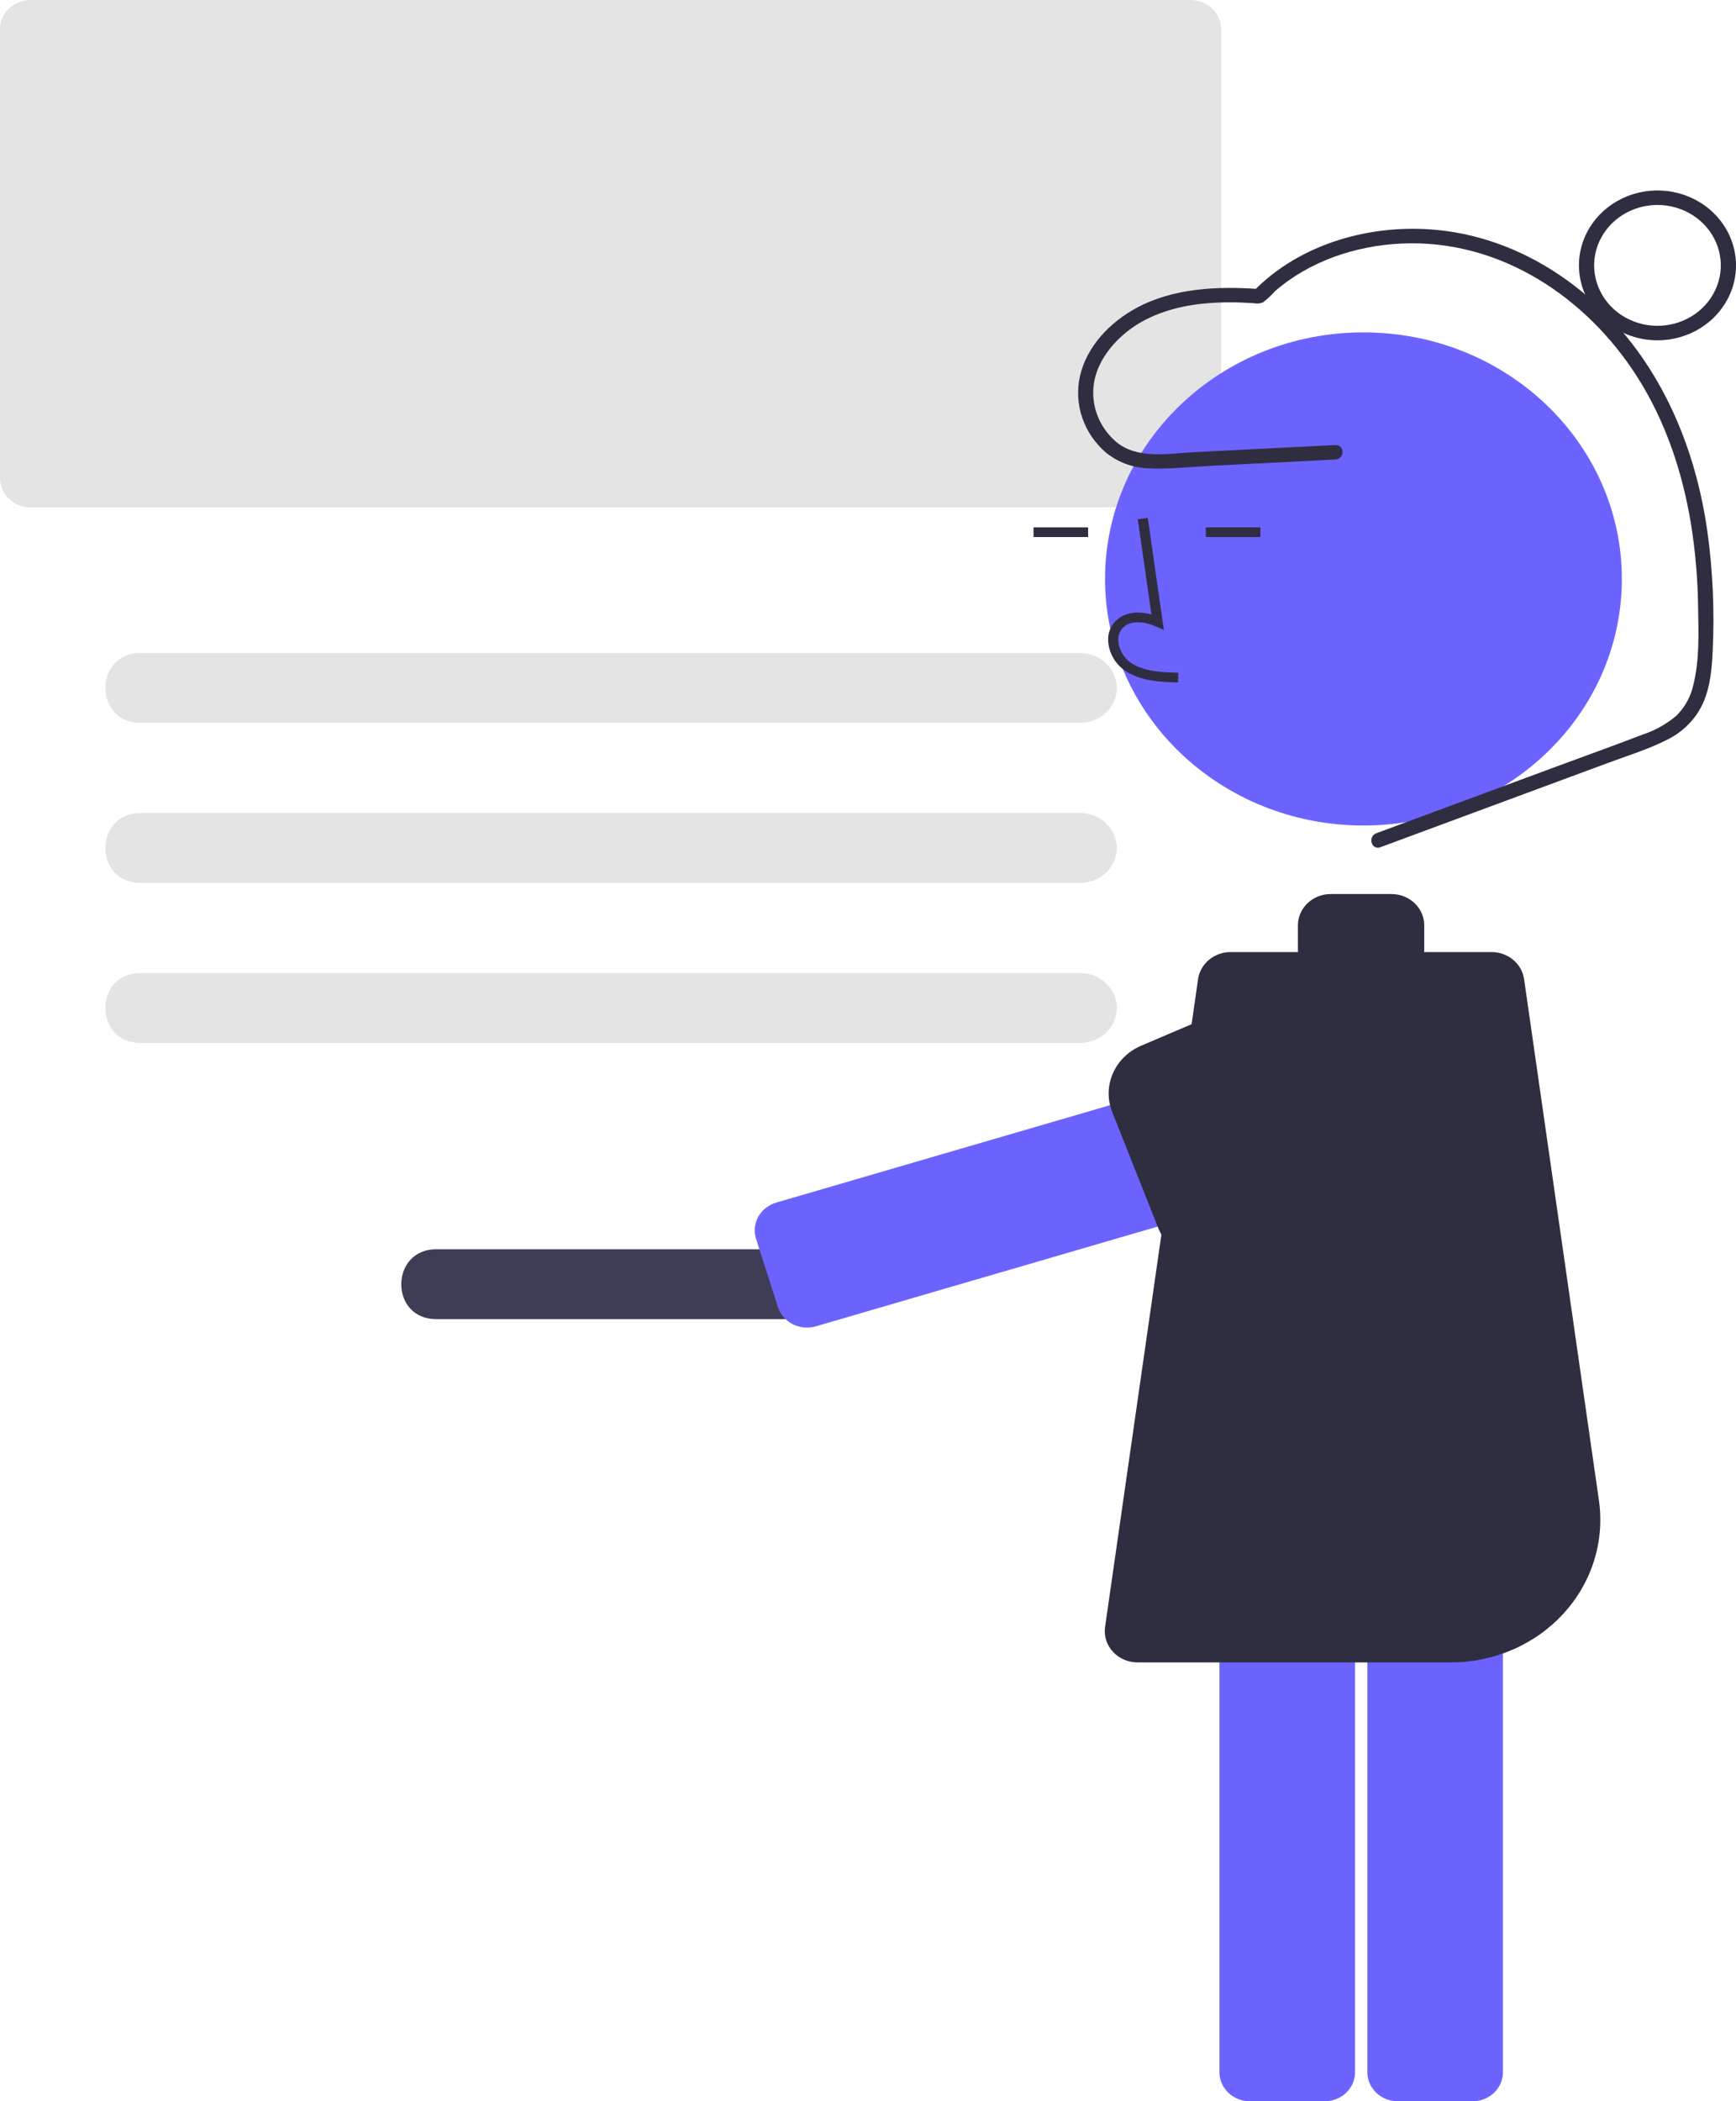 <svg width="348" height="421" viewBox="0 0 348 421" fill="none" xmlns="http://www.w3.org/2000/svg">
<path d="M6.113 101.653H238.675C240.296 101.652 241.849 101.037 242.995 99.944C244.141 98.851 244.786 97.369 244.788 95.824V5.83C244.786 4.284 244.141 2.802 242.995 1.709C241.849 0.617 240.296 0.002 238.675 0H6.113C4.492 0.002 2.938 0.617 1.792 1.709C0.646 2.802 0.002 4.284 -1.07718e-05 5.83V95.824C0.002 97.369 0.646 98.851 1.792 99.944C2.938 101.037 4.492 101.652 6.113 101.653Z" fill="#E4E4E4"/>
<path d="M28.257 144.824H216.531C218.476 144.824 220.342 144.087 221.717 142.775C223.093 141.463 223.866 139.684 223.866 137.828C223.866 135.973 223.093 134.194 221.717 132.882C220.342 131.57 218.476 130.833 216.531 130.833H28.257C18.797 130.707 18.703 144.951 28.257 144.824Z" fill="#E4E4E4"/>
<path d="M87.569 264.29H157.219C159.164 264.29 161.03 263.553 162.406 262.241C163.781 260.929 164.554 259.149 164.554 257.294C164.554 255.439 163.781 253.659 162.406 252.347C161.03 251.035 159.164 250.298 157.219 250.298H87.569C78.109 250.173 78.014 264.417 87.569 264.29Z" fill="#3F3D56"/>
<path d="M28.257 176.887H216.531C218.476 176.887 220.342 176.15 221.717 174.838C223.093 173.527 223.866 171.747 223.866 169.892C223.866 168.036 223.093 166.257 221.717 164.945C220.342 163.633 218.476 162.896 216.531 162.896H28.257C18.797 162.77 18.703 177.014 28.257 176.887Z" fill="#E4E4E4"/>
<path d="M28.257 208.951H216.531C217.495 208.952 218.449 208.772 219.34 208.421C220.231 208.07 221.041 207.555 221.723 206.905C222.405 206.255 222.946 205.484 223.315 204.634C223.684 203.785 223.874 202.875 223.874 201.955C223.874 201.036 223.684 200.126 223.315 199.276C222.946 198.427 222.405 197.656 221.723 197.006C221.041 196.356 220.231 195.841 219.34 195.49C218.449 195.139 217.495 194.959 216.531 194.96H28.257C18.797 194.834 18.703 209.078 28.257 208.951Z" fill="#E4E4E4"/>
<path d="M265.54 290.224C267.156 290.226 268.705 290.839 269.847 291.929C270.99 293.018 271.632 294.495 271.634 296.036V415.188C271.632 416.729 270.99 418.206 269.847 419.296C268.705 420.385 267.156 420.998 265.54 421H250.55C248.934 420.998 247.385 420.385 246.243 419.296C245.101 418.206 244.458 416.729 244.456 415.188V296.036C244.458 294.495 245.101 293.018 246.243 291.929C247.385 290.839 248.934 290.226 250.55 290.224H265.54Z" fill="#6C63FF"/>
<path d="M295.189 290.224C296.805 290.226 298.354 290.839 299.496 291.929C300.639 293.018 301.281 294.495 301.283 296.036V415.188C301.281 416.729 300.639 418.206 299.496 419.296C298.354 420.385 296.805 420.998 295.189 421H280.199C278.583 420.998 277.034 420.385 275.892 419.296C274.749 418.206 274.107 416.729 274.105 415.188V296.036C274.107 294.495 274.749 293.018 275.892 291.929C277.034 290.839 278.583 290.226 280.199 290.224H295.189Z" fill="#6C63FF"/>
<path d="M273.317 165.392C244.71 165.392 221.52 143.275 221.52 115.993C221.52 88.711 244.71 66.594 273.317 66.594C301.924 66.594 325.115 88.711 325.115 115.993C325.115 143.275 301.924 165.392 273.317 165.392Z" fill="#6C63FF"/>
<path d="M236.151 136.73C232.794 136.641 228.615 136.53 225.396 134.287C224.437 133.592 223.65 132.705 223.088 131.689C222.527 130.673 222.205 129.552 222.146 128.405C222.087 127.589 222.228 126.772 222.555 126.017C222.883 125.262 223.39 124.59 224.035 124.053C225.716 122.698 228.172 122.38 230.818 123.121L228.076 104.015L230.089 103.752L233.312 126.214L231.631 125.479C229.683 124.626 227.008 124.193 225.346 125.532C224.938 125.882 224.62 126.317 224.417 126.804C224.214 127.29 224.131 127.815 224.176 128.337C224.225 129.19 224.466 130.024 224.884 130.781C225.301 131.538 225.884 132.2 226.594 132.722C229.099 134.467 232.43 134.693 236.208 134.793L236.151 136.73Z" fill="#2F2E41"/>
<path d="M207.184 105.663H218.124V107.6H207.184V105.663Z" fill="#2F2E41"/>
<path d="M241.716 105.663H252.656V107.6H241.716V105.663Z" fill="#2F2E41"/>
<path d="M228.031 333.067H290.849C295.126 333.068 299.353 332.194 303.246 330.506C307.14 328.818 310.609 326.354 313.42 323.28C316.232 320.207 318.32 316.594 319.546 312.687C320.771 308.779 321.105 304.666 320.524 300.625L305.519 196.16C305.299 194.662 304.519 193.29 303.324 192.295C302.129 191.301 300.598 190.751 299.011 190.746H285.48C285.497 190.568 285.505 190.397 285.505 190.23V185.387C285.503 183.726 284.81 182.134 283.579 180.96C282.348 179.785 280.678 179.125 278.937 179.123H266.749C265.008 179.125 263.338 179.785 262.107 180.96C260.875 182.134 260.183 183.726 260.181 185.387V190.23C260.181 190.397 260.189 190.568 260.206 190.746H246.674C245.088 190.751 243.557 191.301 242.362 192.295C241.166 193.29 240.387 194.662 240.166 196.16L221.524 325.954C221.396 326.84 221.47 327.741 221.738 328.598C222.007 329.455 222.465 330.247 223.082 330.921C223.698 331.595 224.459 332.135 225.312 332.506C226.166 332.876 227.093 333.067 228.031 333.067Z" fill="#2F2E41"/>
<path d="M275.926 166.933L311.753 153.671C317.611 151.502 323.502 149.4 329.33 147.157C331.826 146.327 334.126 145.035 336.096 143.354C337.811 141.622 338.98 139.465 339.469 137.129C340.711 132.12 340.487 126.643 340.398 121.532C340.329 115.94 339.847 110.359 338.954 104.832C337.232 94.505 333.865 84.368 328.137 75.406C318.09 59.684 300.779 47.855 280.867 48.799C271.648 49.236 262.376 52.391 255.527 58.402C254.813 59.216 254.011 59.957 253.135 60.612C252.526 60.83 251.864 60.873 251.23 60.734C250.394 60.683 249.558 60.644 248.721 60.617C245.816 60.5 242.906 60.617 240.021 60.965C234.832 61.643 229.684 63.355 225.67 66.648C222.247 69.456 219.462 73.42 219.175 77.826C219.037 79.848 219.388 81.874 220.2 83.746C221.013 85.619 222.265 87.288 223.862 88.626C228.136 92.062 234.235 90.854 239.362 90.595L258.145 89.646L267.661 89.165C269.621 89.066 269.615 91.972 267.661 92.071L242.367 93.349C238.302 93.555 234.113 94.058 230.045 93.825C226.919 93.69 223.934 92.545 221.581 90.578C219.432 88.695 217.832 86.314 216.935 83.666C216.039 81.017 215.877 78.192 216.466 75.467C217.77 69.522 222.409 64.604 227.848 61.679C235.248 57.698 244.086 57.316 252.366 57.905L251.289 58.331C260.655 48.743 275.003 44.695 288.472 46.112C302.693 47.607 315.341 55.174 324.429 65.52C334.562 77.056 340.083 91.44 342.23 106.231C343.347 114.216 343.715 122.281 343.329 130.329C343.178 133.843 342.87 137.461 341.448 140.743C340.01 143.993 337.409 146.652 334.11 148.246C330.426 150.124 326.348 151.37 322.462 152.809L309.263 157.695L283.335 167.292L276.736 169.735C274.907 170.412 274.114 167.604 275.926 166.933Z" fill="#2F2E41"/>
<path d="M332.258 68.186C335.371 68.186 338.415 67.305 341.004 65.655C343.592 64.006 345.61 61.661 346.802 58.918C347.993 56.174 348.305 53.156 347.698 50.243C347.09 47.331 345.591 44.656 343.389 42.556C341.188 40.456 338.383 39.027 335.329 38.447C332.275 37.868 329.11 38.165 326.233 39.302C323.357 40.438 320.898 42.362 319.168 44.831C317.438 47.3 316.515 50.203 316.515 53.172C316.52 57.153 318.18 60.969 321.131 63.783C324.083 66.598 328.084 68.181 332.258 68.186ZM332.258 41.065C334.769 41.065 337.223 41.775 339.311 43.105C341.399 44.435 343.026 46.327 343.987 48.539C344.948 50.751 345.199 53.186 344.709 55.534C344.219 57.883 343.01 60.04 341.235 61.734C339.459 63.427 337.197 64.58 334.734 65.047C332.272 65.514 329.719 65.275 327.399 64.358C325.079 63.442 323.097 61.89 321.702 59.899C320.307 57.908 319.562 55.567 319.562 53.172C319.566 49.962 320.905 46.885 323.285 44.615C325.665 42.345 328.892 41.068 332.258 41.065Z" fill="#2F2E41"/>
<path d="M151.56 248.2C151.089 246.726 151.251 245.134 152.009 243.774C152.767 242.413 154.061 241.395 155.605 240.943L267.913 208.188C270.483 207.438 273.229 207.432 275.802 208.171C278.376 208.909 280.662 210.359 282.372 212.337C284.082 214.315 285.138 216.731 285.408 219.282C285.677 221.832 285.148 224.401 283.886 226.664C282.445 229.281 280.098 231.341 277.244 232.493C276.793 232.677 276.331 232.837 275.862 232.974L163.553 265.729C162.788 265.952 161.984 266.03 161.187 265.957C160.391 265.884 159.617 265.662 158.911 265.303C158.204 264.945 157.578 264.458 157.069 263.869C156.56 263.28 156.178 262.601 155.944 261.871L151.56 248.2Z" fill="#6C63FF"/>
<path d="M245.273 252.386C246.133 252.166 246.961 251.848 247.74 251.437L279.002 241.793C293.886 235.875 288.933 220.203 284.864 205.231L284.673 204.529L252.77 199.275L228.74 209.518C226.184 210.61 224.161 212.592 223.085 215.058C222.009 217.525 221.961 220.289 222.951 222.788L232.159 245.979C233.123 248.407 234.999 250.407 237.422 251.591C239.845 252.775 242.643 253.058 245.273 252.386Z" fill="#2F2E41"/>
</svg>
